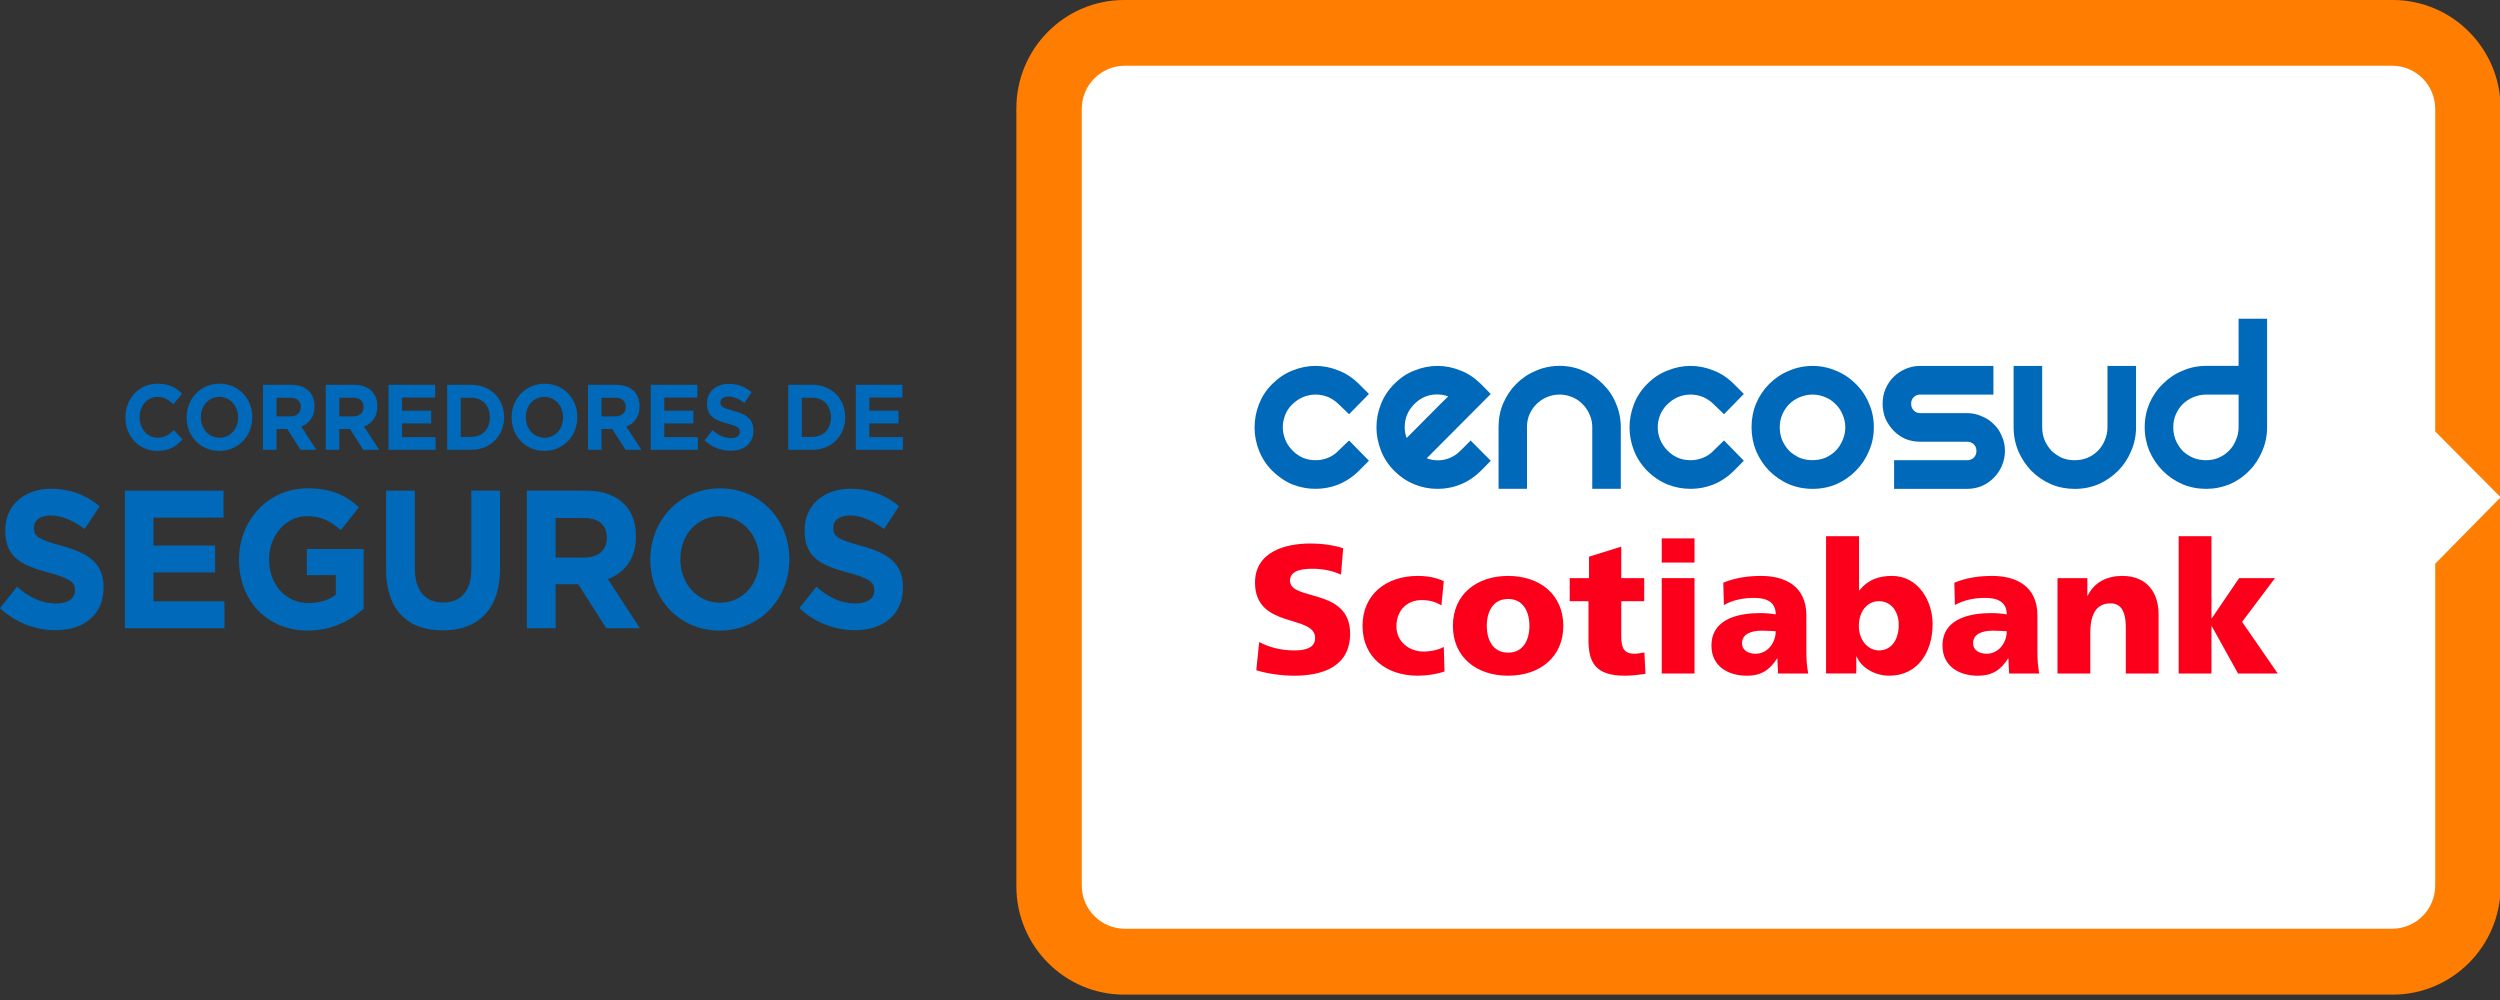 <svg width="240" height="96" viewBox="0 0 240 96" fill="none" xmlns="http://www.w3.org/2000/svg">
<rect x="0" y="0" width="240" height="96" fill="#333333" stroke="none"/>
<g clip-path="url(#clip0_1_479)">
<path d="M229.709 0C235.416 0 240.06 4.666 240.06 10.404V85.08C240.06 90.816 235.416 95.484 229.709 95.484H107.919C102.211 95.484 97.57 90.816 97.57 85.08V10.404C97.57 4.666 102.211 0 107.919 0H229.709Z" fill="#FF7D00"/>
<path d="M240.06 47.739L233.781 41.42V10.46C233.781 8.169 231.934 6.312 229.653 6.312H107.98C105.699 6.312 103.85 8.169 103.85 10.46V85.007C103.85 87.298 105.699 89.156 107.98 89.156H229.653C231.934 89.156 233.781 87.299 233.781 85.007V54.117L240.06 47.739Z" fill="white"/>
<path d="M146.586 41.013C146.586 40.587 146.664 40.173 146.815 39.813C146.987 39.427 147.205 39.084 147.491 38.804C147.781 38.515 148.109 38.285 148.485 38.13C149.258 37.796 150.158 37.792 150.95 38.131C151.319 38.283 151.658 38.511 151.939 38.811C152.223 39.083 152.444 39.425 152.608 39.82C152.773 40.183 152.858 40.585 152.858 41.011V46.928H155.597V41.011C155.597 40.191 155.432 39.425 155.129 38.732C154.834 38.006 154.402 37.378 153.869 36.862C153.335 36.319 152.707 35.886 151.995 35.595C150.616 34.971 148.873 34.961 147.438 35.595C146.73 35.885 146.095 36.319 145.551 36.862C145.035 37.378 144.615 38.005 144.301 38.732C144.007 39.43 143.862 40.193 143.862 41.011V46.928H146.591V41.013H146.586Z" fill="#0069B9"/>
<path d="M142.165 36.863C141.583 36.286 140.93 35.843 140.206 35.571C138.775 34.979 137.238 34.979 135.784 35.571C135.068 35.841 134.416 36.286 133.844 36.863C133.275 37.434 132.839 38.09 132.569 38.803C132.279 39.527 132.14 40.265 132.14 41.013C132.14 41.767 132.279 42.51 132.569 43.247C132.839 43.961 133.274 44.62 133.844 45.198C134.399 45.756 135.039 46.192 135.747 46.485C136.462 46.781 137.217 46.931 138.005 46.931C138.79 46.931 139.546 46.782 140.251 46.485C140.965 46.192 141.604 45.758 142.165 45.198L143.114 44.233L141.18 42.289L140.225 43.247C139.725 43.755 139.156 44.048 138.485 44.157C138.336 44.181 138.179 44.192 138.031 44.192C137.665 44.192 137.318 44.125 136.965 43.995L143.112 37.823L142.165 36.863ZM138.295 38.771L135.039 42.048C134.911 41.721 134.853 41.368 134.853 41.013C134.853 40.138 135.158 39.409 135.784 38.781C136.278 38.29 136.846 37.997 137.486 37.898C137.646 37.876 137.806 37.867 137.965 37.867C138.331 37.867 138.686 37.929 139.03 38.054C138.834 38.252 138.588 38.492 138.295 38.771Z" fill="#0069B9"/>
<path d="M124.074 38.803C124.383 38.506 124.736 38.27 125.115 38.109C125.885 37.802 126.703 37.802 127.473 38.109C127.859 38.27 128.208 38.506 128.519 38.812L129.51 39.767L131.418 37.819L130.456 36.863C129.879 36.286 129.217 35.843 128.499 35.571C127.069 34.979 125.525 34.979 124.075 35.571C123.369 35.843 122.714 36.286 122.138 36.863C121.558 37.426 121.139 38.09 120.86 38.803C120.579 39.527 120.439 40.278 120.439 41.041C120.439 41.789 120.579 42.534 120.86 43.245C121.139 43.959 121.559 44.621 122.138 45.196C122.708 45.766 123.362 46.209 124.082 46.512C124.807 46.793 125.556 46.928 126.298 46.928C127.04 46.928 127.781 46.793 128.491 46.512C129.217 46.211 129.879 45.768 130.456 45.196L131.418 44.229L129.51 42.287L128.509 43.245C128.223 43.564 127.874 43.793 127.502 43.945C127.12 44.103 126.72 44.18 126.298 44.18C125.427 44.18 124.696 43.879 124.079 43.245C123.762 42.934 123.539 42.59 123.384 42.202C123.231 41.818 123.148 41.418 123.148 41.011C123.148 40.614 123.228 40.21 123.384 39.823C123.524 39.445 123.759 39.11 124.074 38.803Z" fill="#0069B9"/>
<path d="M184.341 37.879H191.369V35.127H184.341C183.84 35.127 183.36 35.23 182.909 35.423C182.484 35.609 182.106 35.863 181.786 36.181C181.457 36.506 181.199 36.9 181.003 37.346C180.819 37.776 180.732 38.255 180.732 38.753C180.732 39.254 180.817 39.733 181.003 40.195C181.199 40.618 181.457 41.005 181.788 41.349C182.101 41.67 182.48 41.939 182.909 42.134C183.36 42.314 183.84 42.406 184.341 42.406H188.838C189.108 42.406 189.313 42.49 189.488 42.656C189.656 42.825 189.738 43.027 189.738 43.284C189.738 43.551 189.656 43.763 189.488 43.932C189.313 44.092 189.108 44.182 188.838 44.182H181.833V46.931H188.838C189.343 46.931 189.811 46.835 190.245 46.663C190.686 46.465 191.083 46.198 191.394 45.876C191.74 45.536 192 45.144 192.179 44.716C192.373 44.27 192.475 43.782 192.475 43.286C192.475 42.778 192.375 42.3 192.179 41.879C191.999 41.429 191.738 41.03 191.394 40.714C191.079 40.389 190.685 40.132 190.245 39.963C189.816 39.761 189.342 39.66 188.838 39.66H184.341C184.09 39.66 183.885 39.574 183.725 39.41C183.549 39.223 183.469 39.018 183.469 38.755C183.469 38.508 183.549 38.303 183.709 38.132C183.883 37.959 184.084 37.879 184.341 37.879Z" fill="#0069B9"/>
<path d="M160.072 38.804C160.388 38.506 160.729 38.27 161.108 38.109C161.881 37.801 162.707 37.801 163.474 38.109C163.859 38.27 164.208 38.505 164.519 38.811L165.505 39.766L167.408 37.819L166.451 36.862C165.879 36.285 165.217 35.842 164.496 35.57C163.064 34.978 161.532 34.978 160.082 35.57C159.357 35.842 158.703 36.285 158.131 36.862C157.559 37.435 157.132 38.089 156.858 38.802C156.579 39.526 156.434 40.277 156.434 41.041C156.434 41.79 156.579 42.533 156.858 43.245C157.134 43.958 157.559 44.617 158.131 45.195C158.703 45.77 159.357 46.208 160.082 46.511C160.802 46.792 161.556 46.929 162.302 46.929C163.04 46.929 163.781 46.794 164.491 46.511C165.217 46.21 165.879 45.77 166.451 45.195L167.408 44.23L165.505 42.286L164.514 43.245C164.22 43.563 163.885 43.792 163.5 43.944C163.115 44.102 162.71 44.179 162.3 44.179C161.42 44.179 160.696 43.878 160.07 43.245C159.762 42.933 159.537 42.589 159.377 42.201C159.222 41.817 159.142 41.417 159.142 41.01C159.142 40.613 159.222 40.212 159.377 39.822C159.539 39.446 159.764 39.11 160.072 38.804Z" fill="#0069B9"/>
<path d="M202.318 41.013C202.318 41.444 202.232 41.862 202.063 42.252C201.915 42.639 201.689 42.981 201.394 43.277C201.12 43.556 200.788 43.782 200.404 43.948C199.634 44.261 198.696 44.254 197.954 43.958C197.58 43.784 197.239 43.553 196.953 43.286C196.679 42.983 196.448 42.641 196.281 42.254C196.124 41.874 196.049 41.456 196.049 41.015V35.127H193.306V41.015C193.306 41.824 193.461 42.594 193.757 43.311C194.067 44.023 194.494 44.661 195.011 45.2C195.551 45.743 196.181 46.174 196.901 46.487C197.609 46.783 198.375 46.934 199.168 46.934C199.988 46.934 200.752 46.783 201.452 46.487C202.157 46.176 202.787 45.743 203.333 45.2C203.871 44.661 204.291 44.02 204.586 43.311C204.902 42.594 205.061 41.826 205.061 41.015V35.127H202.318V41.013V41.013Z" fill="#0069B9"/>
<path d="M214.904 30.598L214.906 35.124H211.788C210.984 35.124 210.213 35.285 209.513 35.597C208.793 35.889 208.16 36.321 207.626 36.863C207.086 37.378 206.662 38.006 206.342 38.731C206.048 39.43 205.891 40.193 205.891 41.011C205.891 41.82 206.048 42.59 206.342 43.307C206.662 44.019 207.086 44.657 207.621 45.196C208.162 45.739 208.793 46.17 209.513 46.483C210.213 46.779 210.984 46.93 211.788 46.93C212.582 46.93 213.343 46.779 214.063 46.483C214.776 46.172 215.401 45.739 215.922 45.196C216.46 44.657 216.875 44.021 217.17 43.307C217.486 42.59 217.641 41.822 217.641 41.011V30.597H214.904V30.598ZM214.906 41.012C214.906 41.445 214.821 41.861 214.647 42.251C214.491 42.638 214.273 42.982 213.976 43.276C213.701 43.555 213.365 43.781 212.981 43.947C212.252 44.26 211.313 44.253 210.557 43.957C210.167 43.783 209.825 43.552 209.534 43.285C209.26 42.982 209.028 42.64 208.865 42.253C208.708 41.873 208.635 41.456 208.635 41.014C208.635 40.583 208.708 40.174 208.865 39.815C209.03 39.428 209.253 39.086 209.534 38.805C209.825 38.516 210.167 38.292 210.557 38.131C210.942 37.97 211.359 37.879 211.788 37.879H214.906V41.012Z" fill="#0069B9"/>
<path d="M171.737 46.483C172.438 46.779 173.205 46.93 174.005 46.93C174.819 46.93 175.585 46.779 176.29 46.483C176.989 46.172 177.628 45.735 178.157 45.196C178.697 44.657 179.122 44.016 179.417 43.309C179.735 42.59 179.888 41.822 179.888 41.013C179.888 40.193 179.735 39.426 179.417 38.733C179.122 38.008 178.698 37.38 178.157 36.863C177.628 36.321 176.989 35.888 176.29 35.607C174.909 34.979 173.166 34.964 171.737 35.597C171.017 35.886 170.387 36.321 169.842 36.861C169.328 37.378 168.897 38.004 168.588 38.732C168.298 39.43 168.148 40.193 168.148 41.011C168.148 41.82 168.298 42.59 168.588 43.307C168.899 44.019 169.318 44.657 169.842 45.195C170.387 45.735 171.01 46.172 171.737 46.483ZM171.088 39.813C171.258 39.426 171.481 39.084 171.757 38.803C172.046 38.514 172.39 38.29 172.78 38.129C173.166 37.968 173.57 37.878 174.004 37.878C174.434 37.878 174.843 37.968 175.233 38.133C175.614 38.29 175.949 38.514 176.228 38.812C176.523 39.089 176.736 39.426 176.897 39.822C177.062 40.184 177.148 40.587 177.148 41.011C177.148 41.442 177.062 41.865 176.892 42.25C176.737 42.636 176.513 42.979 176.223 43.275C175.949 43.55 175.614 43.779 175.234 43.944C174.463 44.257 173.536 44.25 172.782 43.954C172.394 43.779 172.045 43.548 171.765 43.282C171.485 42.979 171.257 42.636 171.086 42.25C170.935 41.87 170.855 41.454 170.855 41.011C170.857 40.587 170.937 40.179 171.088 39.813Z" fill="#0069B9"/>
<path d="M120.884 61.634C121.723 62.091 122.894 62.442 124.242 62.442C125.273 62.442 126.252 62.231 126.252 61.248C126.252 58.962 120.482 60.404 120.482 55.938C120.482 52.984 123.35 52.177 125.798 52.177C126.969 52.177 128.124 52.353 128.945 52.634L128.736 55.164C127.896 54.778 126.952 54.602 126.026 54.602C125.204 54.602 123.84 54.672 123.84 55.745C123.84 57.731 129.61 56.395 129.61 60.825C129.61 64.006 126.953 64.868 124.242 64.868C123.105 64.868 121.689 64.692 120.604 64.341L120.884 61.634Z" fill="#FC001B"/>
<path d="M138.376 58.119C137.799 57.769 137.222 57.609 136.47 57.609C135.107 57.609 134.056 58.559 134.056 60.14C134.056 61.6 135.28 62.548 136.645 62.548C137.362 62.548 138.079 62.389 138.603 62.108L138.673 64.464C137.886 64.728 136.942 64.868 136.102 64.868C133.095 64.868 130.804 63.111 130.804 60.087C130.804 57.046 133.095 55.289 136.102 55.289C137.047 55.289 137.886 55.448 138.603 55.799L138.376 58.119Z" fill="#FC001B"/>
<path d="M139.479 60.087C139.479 57.046 141.771 55.289 144.778 55.289C147.786 55.289 150.077 57.046 150.077 60.087C150.077 63.111 147.786 64.868 144.778 64.868C141.771 64.87 139.479 63.111 139.479 60.087ZM146.824 60.087C146.824 58.717 146.23 57.503 144.778 57.503C143.326 57.503 142.732 58.717 142.732 60.087C142.732 61.441 143.326 62.654 144.778 62.654C146.23 62.654 146.824 61.441 146.824 60.087Z" fill="#FC001B"/>
<path d="M150.693 55.499H152.546V53.442L155.641 52.476V55.499H157.844V57.713H155.641V61.088C155.641 62.195 155.903 62.758 156.899 62.758C157.214 62.758 157.546 62.688 157.861 62.635L157.966 64.692C157.372 64.762 156.776 64.868 155.99 64.868C153.175 64.868 152.494 63.62 152.494 61.44V57.713H150.693V55.499V55.499Z" fill="#FC001B"/>
<path d="M162.674 54.006H159.527V51.685H162.674V54.006ZM159.527 55.5H162.674V64.658H159.527V55.5Z" fill="#FC001B"/>
<path d="M170.698 64.658C170.681 64.166 170.628 63.691 170.628 63.217H170.594C169.878 64.36 169.003 64.87 167.709 64.87C165.908 64.87 164.3 63.973 164.3 61.986C164.3 59.192 167.324 58.857 169.004 58.857C169.512 58.857 170.072 58.91 170.473 58.98C170.456 57.733 169.529 57.397 168.392 57.397C167.377 57.397 166.363 57.591 165.49 58.083L165.437 55.939C166.555 55.482 167.728 55.289 169.074 55.289C171.399 55.289 173.411 56.292 173.411 59.086V62.496C173.411 63.217 173.447 63.937 173.587 64.658H170.698ZM168.53 62.76C169.719 62.76 170.47 61.67 170.47 60.597C170.068 60.58 169.614 60.544 169.141 60.544C168.073 60.544 167.234 60.878 167.234 61.757C167.234 62.39 167.794 62.76 168.53 62.76Z" fill="#FC001B"/>
<path d="M175.302 51.473H178.466V56.676H178.502C179.306 55.656 180.373 55.287 181.632 55.287C184.15 55.287 185.532 57.694 185.532 59.91C185.532 62.617 184.082 64.868 181.37 64.868C179.92 64.868 178.642 64.041 178.24 63.021H178.204V64.655H175.302V51.473ZM180.373 57.713C179.219 57.713 178.449 58.733 178.449 60.104C178.449 61.44 179.324 62.441 180.373 62.441C181.563 62.441 182.279 61.44 182.279 59.98C182.279 58.769 181.597 57.713 180.373 57.713Z" fill="#FC001B"/>
<path d="M192.879 64.658C192.862 64.166 192.809 63.691 192.809 63.217H192.773C192.056 64.36 191.182 64.87 189.888 64.87C188.087 64.87 186.479 63.973 186.479 61.986C186.479 59.192 189.503 58.857 191.183 58.857C191.69 58.857 192.25 58.91 192.652 58.98C192.635 57.733 191.707 57.397 190.572 57.397C189.558 57.397 188.543 57.591 187.67 58.083L187.617 55.939C188.737 55.482 189.908 55.289 191.255 55.289C193.58 55.289 195.592 56.292 195.592 59.086V62.496C195.592 63.217 195.626 63.937 195.767 64.658H192.879ZM190.71 62.76C191.9 62.76 192.65 61.67 192.65 60.597C192.249 60.58 191.794 60.544 191.321 60.544C190.254 60.544 189.415 60.878 189.415 61.757C189.416 62.39 189.975 62.76 190.71 62.76Z" fill="#FC001B"/>
<path d="M197.519 55.499H200.387V57.187H200.422C201.052 55.867 202.31 55.287 203.743 55.287C206.227 55.287 207.224 57.044 207.224 58.944V64.657H204.077V60.227C204.077 58.504 203.483 57.924 202.625 57.924C201.331 57.924 200.667 58.821 200.667 60.79V64.657H197.52V55.499H197.519Z" fill="#FC001B"/>
<path d="M209.153 51.473H212.3V59.349H212.336L214.957 55.499H218.402L215.238 59.7L218.664 64.657H214.853L212.336 60.123H212.3V64.657H209.153V51.473Z" fill="#FC001B"/>
<path d="M12.039 40.078V40.061C12.039 38.287 13.311 36.834 15.135 36.834C16.255 36.834 16.924 37.226 17.476 37.796L16.643 38.803C16.185 38.367 15.719 38.1 15.125 38.1C14.124 38.1 13.404 38.973 13.404 40.044V40.061C13.404 41.131 14.107 42.022 15.125 42.022C15.804 42.022 16.22 41.736 16.686 41.291L17.518 42.175C16.907 42.861 16.23 43.288 15.084 43.288C13.336 43.288 12.039 41.872 12.039 40.078Z" fill="#0069B9"/>
<path d="M17.913 40.078V40.061C17.913 38.287 19.246 36.834 21.077 36.834C22.909 36.834 24.223 38.27 24.223 40.042V40.059C24.223 41.834 22.892 43.287 21.06 43.287C19.229 43.287 17.913 41.853 17.913 40.078ZM22.858 40.078V40.061C22.858 38.992 22.112 38.1 21.06 38.1C20.008 38.1 19.28 38.973 19.28 40.044V40.061C19.28 41.131 20.025 42.022 21.077 42.022C22.129 42.022 22.858 41.15 22.858 40.078Z" fill="#0069B9"/>
<path d="M25.243 36.941H27.956C28.71 36.941 29.295 37.164 29.685 37.575C30.017 37.922 30.194 38.411 30.194 39.002V39.019C30.194 40.027 29.677 40.66 28.923 40.954L30.373 43.182H28.846L27.575 41.185H26.548V43.182H25.243V36.941ZM27.872 39.972C28.507 39.972 28.873 39.616 28.873 39.089V39.072C28.873 38.483 28.483 38.18 27.847 38.18H26.55V39.972H27.872Z" fill="#0069B9"/>
<path d="M31.271 36.941H33.985C34.739 36.941 35.324 37.164 35.714 37.575C36.046 37.922 36.223 38.411 36.223 39.002V39.019C36.223 40.027 35.706 40.66 34.952 40.954L36.402 43.182H34.875L33.603 41.185H32.577V43.182H31.271V36.941V36.941ZM33.9 39.972C34.535 39.972 34.9 39.616 34.9 39.089V39.072C34.9 38.483 34.511 38.18 33.874 38.18H32.577V39.972H33.9Z" fill="#0069B9"/>
<path d="M37.299 36.941H41.777V38.163H38.596V39.429H41.394V40.651H38.596V41.962H41.818V43.184H37.297V36.941H37.299Z" fill="#0069B9"/>
<path d="M42.926 36.941H45.241C47.106 36.941 48.395 38.288 48.395 40.044V40.061C48.395 41.816 47.106 43.18 45.241 43.18H42.926V36.941V36.941ZM45.241 41.941C46.31 41.941 47.03 41.183 47.03 40.078V40.061C47.03 38.955 46.31 38.18 45.241 38.18H44.232V41.943H45.241V41.941Z" fill="#0069B9"/>
<path d="M49.113 40.078V40.061C49.113 38.287 50.446 36.834 52.278 36.834C54.109 36.834 55.423 38.27 55.423 40.042V40.059C55.423 41.834 54.092 43.287 52.261 43.287C50.429 43.288 49.113 41.853 49.113 40.078ZM54.058 40.078V40.061C54.058 38.992 53.312 38.1 52.261 38.1C51.209 38.1 50.48 38.973 50.48 40.044V40.061C50.48 41.131 51.226 42.022 52.278 42.022C53.33 42.022 54.058 41.15 54.058 40.078Z" fill="#0069B9"/>
<path d="M56.443 36.941H59.156C59.912 36.941 60.495 37.164 60.887 37.575C61.217 37.922 61.396 38.411 61.396 39.002V39.019C61.396 40.027 60.878 40.66 60.124 40.954L61.575 43.182H60.048L58.776 41.185H57.75V43.182H56.443V36.941V36.941ZM59.071 39.972C59.707 39.972 60.072 39.616 60.072 39.089V39.072C60.072 38.483 59.682 38.18 59.045 38.18H57.748V39.972H59.071Z" fill="#0069B9"/>
<path d="M62.47 36.941H66.948V38.163H63.768V39.429H66.567V40.651H63.768V41.962H66.991V43.184H62.47V36.941Z" fill="#0069B9"/>
<path d="M67.632 42.272L68.403 41.3C68.938 41.764 69.498 42.058 70.175 42.058C70.71 42.058 71.031 41.835 71.031 41.469V41.452C71.031 41.105 70.827 40.927 69.837 40.658C68.642 40.336 67.869 39.989 67.869 38.75V38.733C67.869 37.602 68.734 36.852 69.947 36.852C70.812 36.852 71.551 37.138 72.151 37.647L71.472 38.68C70.946 38.297 70.429 38.066 69.928 38.066C69.428 38.066 69.164 38.307 69.164 38.61V38.627C69.164 39.038 69.42 39.171 70.446 39.447C71.651 39.777 72.329 40.23 72.329 41.319V41.336C72.329 42.575 71.43 43.271 70.148 43.271C69.253 43.271 68.346 42.941 67.632 42.272Z" fill="#0069B9"/>
<path d="M75.67 36.941H77.985C79.85 36.941 81.139 38.288 81.139 40.044V40.061C81.139 41.816 79.85 43.18 77.985 43.18H75.67V36.941V36.941ZM77.985 41.941C79.053 41.941 79.773 41.183 79.773 40.078V40.061C79.773 38.955 79.053 38.18 77.985 38.18H76.975V41.943H77.985V41.941Z" fill="#0069B9"/>
<path d="M82.158 36.941H86.636V38.163H83.457V39.429H86.255V40.651H83.457V41.962H86.679V43.184H82.158V36.941Z" fill="#0069B9"/>
<path d="M0 58.386L1.632 56.331C2.763 57.312 3.947 57.935 5.382 57.935C6.512 57.935 7.195 57.462 7.195 56.689V56.651C7.195 55.915 6.764 55.539 4.664 54.973C2.134 54.293 0.502 53.557 0.502 50.936V50.898C0.502 48.503 2.332 46.92 4.899 46.92C6.729 46.92 8.289 47.524 9.564 48.599L8.129 50.787C7.018 49.976 5.923 49.487 4.865 49.487C3.806 49.487 3.249 49.997 3.249 50.636V50.674C3.249 51.542 3.787 51.824 5.959 52.409C8.507 53.107 9.942 54.069 9.942 56.369V56.407C9.942 59.028 8.041 60.5 5.331 60.5C3.426 60.498 1.506 59.8 0 58.386Z" fill="#0069B9"/>
<path d="M11.986 47.107H21.46V49.691H14.732V52.369H20.652V54.953H14.732V57.725H21.549V60.309H11.986V47.107Z" fill="#0069B9"/>
<path d="M22.943 53.745V53.707C22.943 49.955 25.724 46.88 29.527 46.88C31.787 46.88 33.151 47.522 34.461 48.69L32.722 50.896C31.753 50.047 30.892 49.556 29.438 49.556C27.428 49.556 25.831 51.423 25.831 53.668V53.706C25.831 56.12 27.411 57.893 29.636 57.893C30.64 57.893 31.537 57.629 32.238 57.101V55.215H29.457V52.706H34.912V58.44C33.62 59.59 31.843 60.533 29.547 60.533C25.634 60.535 22.943 57.65 22.943 53.745Z" fill="#0069B9"/>
<path d="M37.06 54.651V47.106H39.823V54.576C39.823 56.725 40.846 57.839 42.533 57.839C44.22 57.839 45.243 56.764 45.243 54.67V47.106H48.005V54.557C48.005 58.556 45.871 60.517 42.497 60.517C39.123 60.517 37.06 58.537 37.06 54.651Z" fill="#0069B9"/>
<path d="M50.575 47.106H56.317C57.913 47.106 59.153 47.579 59.978 48.446C60.678 49.182 61.054 50.219 61.054 51.465V51.502C61.054 53.633 59.959 54.973 58.363 55.596L61.432 60.31H58.203L55.512 56.085H53.341V60.31H50.577L50.575 47.106ZM56.138 53.52C57.483 53.52 58.255 52.765 58.255 51.653V51.615C58.255 50.37 57.43 49.73 56.085 49.73H53.34V53.52H56.138Z" fill="#0069B9"/>
<path d="M62.429 53.745V53.707C62.429 49.955 65.246 46.88 69.122 46.88C72.998 46.88 75.779 49.916 75.779 53.67V53.707C75.779 57.46 72.962 60.535 69.086 60.535C65.21 60.535 62.429 57.499 62.429 53.745ZM72.888 53.745V53.707C72.888 51.444 71.309 49.558 69.084 49.558C66.86 49.558 65.317 51.406 65.317 53.67V53.707C65.317 55.971 66.897 57.857 69.122 57.857C71.346 57.857 72.888 56.009 72.888 53.745Z" fill="#0069B9"/>
<path d="M76.739 58.384L78.371 56.329C79.501 57.31 80.686 57.933 82.121 57.933C83.251 57.933 83.934 57.46 83.934 56.687V56.649C83.934 55.913 83.503 55.537 81.403 54.971C78.873 54.291 77.241 53.556 77.241 50.934V50.896C77.241 48.501 79.071 46.918 81.638 46.918C83.467 46.918 85.028 47.522 86.303 48.597L84.868 50.785C83.757 49.974 82.662 49.485 81.603 49.485C80.545 49.485 79.988 49.995 79.988 50.635V50.672C79.988 51.54 80.526 51.822 82.698 52.407C85.246 53.105 86.681 54.067 86.681 56.367V56.405C86.681 59.026 84.78 60.498 82.07 60.498C80.165 60.498 78.247 59.8 76.739 58.384Z" fill="#0069B9"/>
</g>
<defs>
<clipPath id="clip0_1_479">
<rect width="240" height="95.484" fill="white"/>
</clipPath>
</defs>
</svg>
